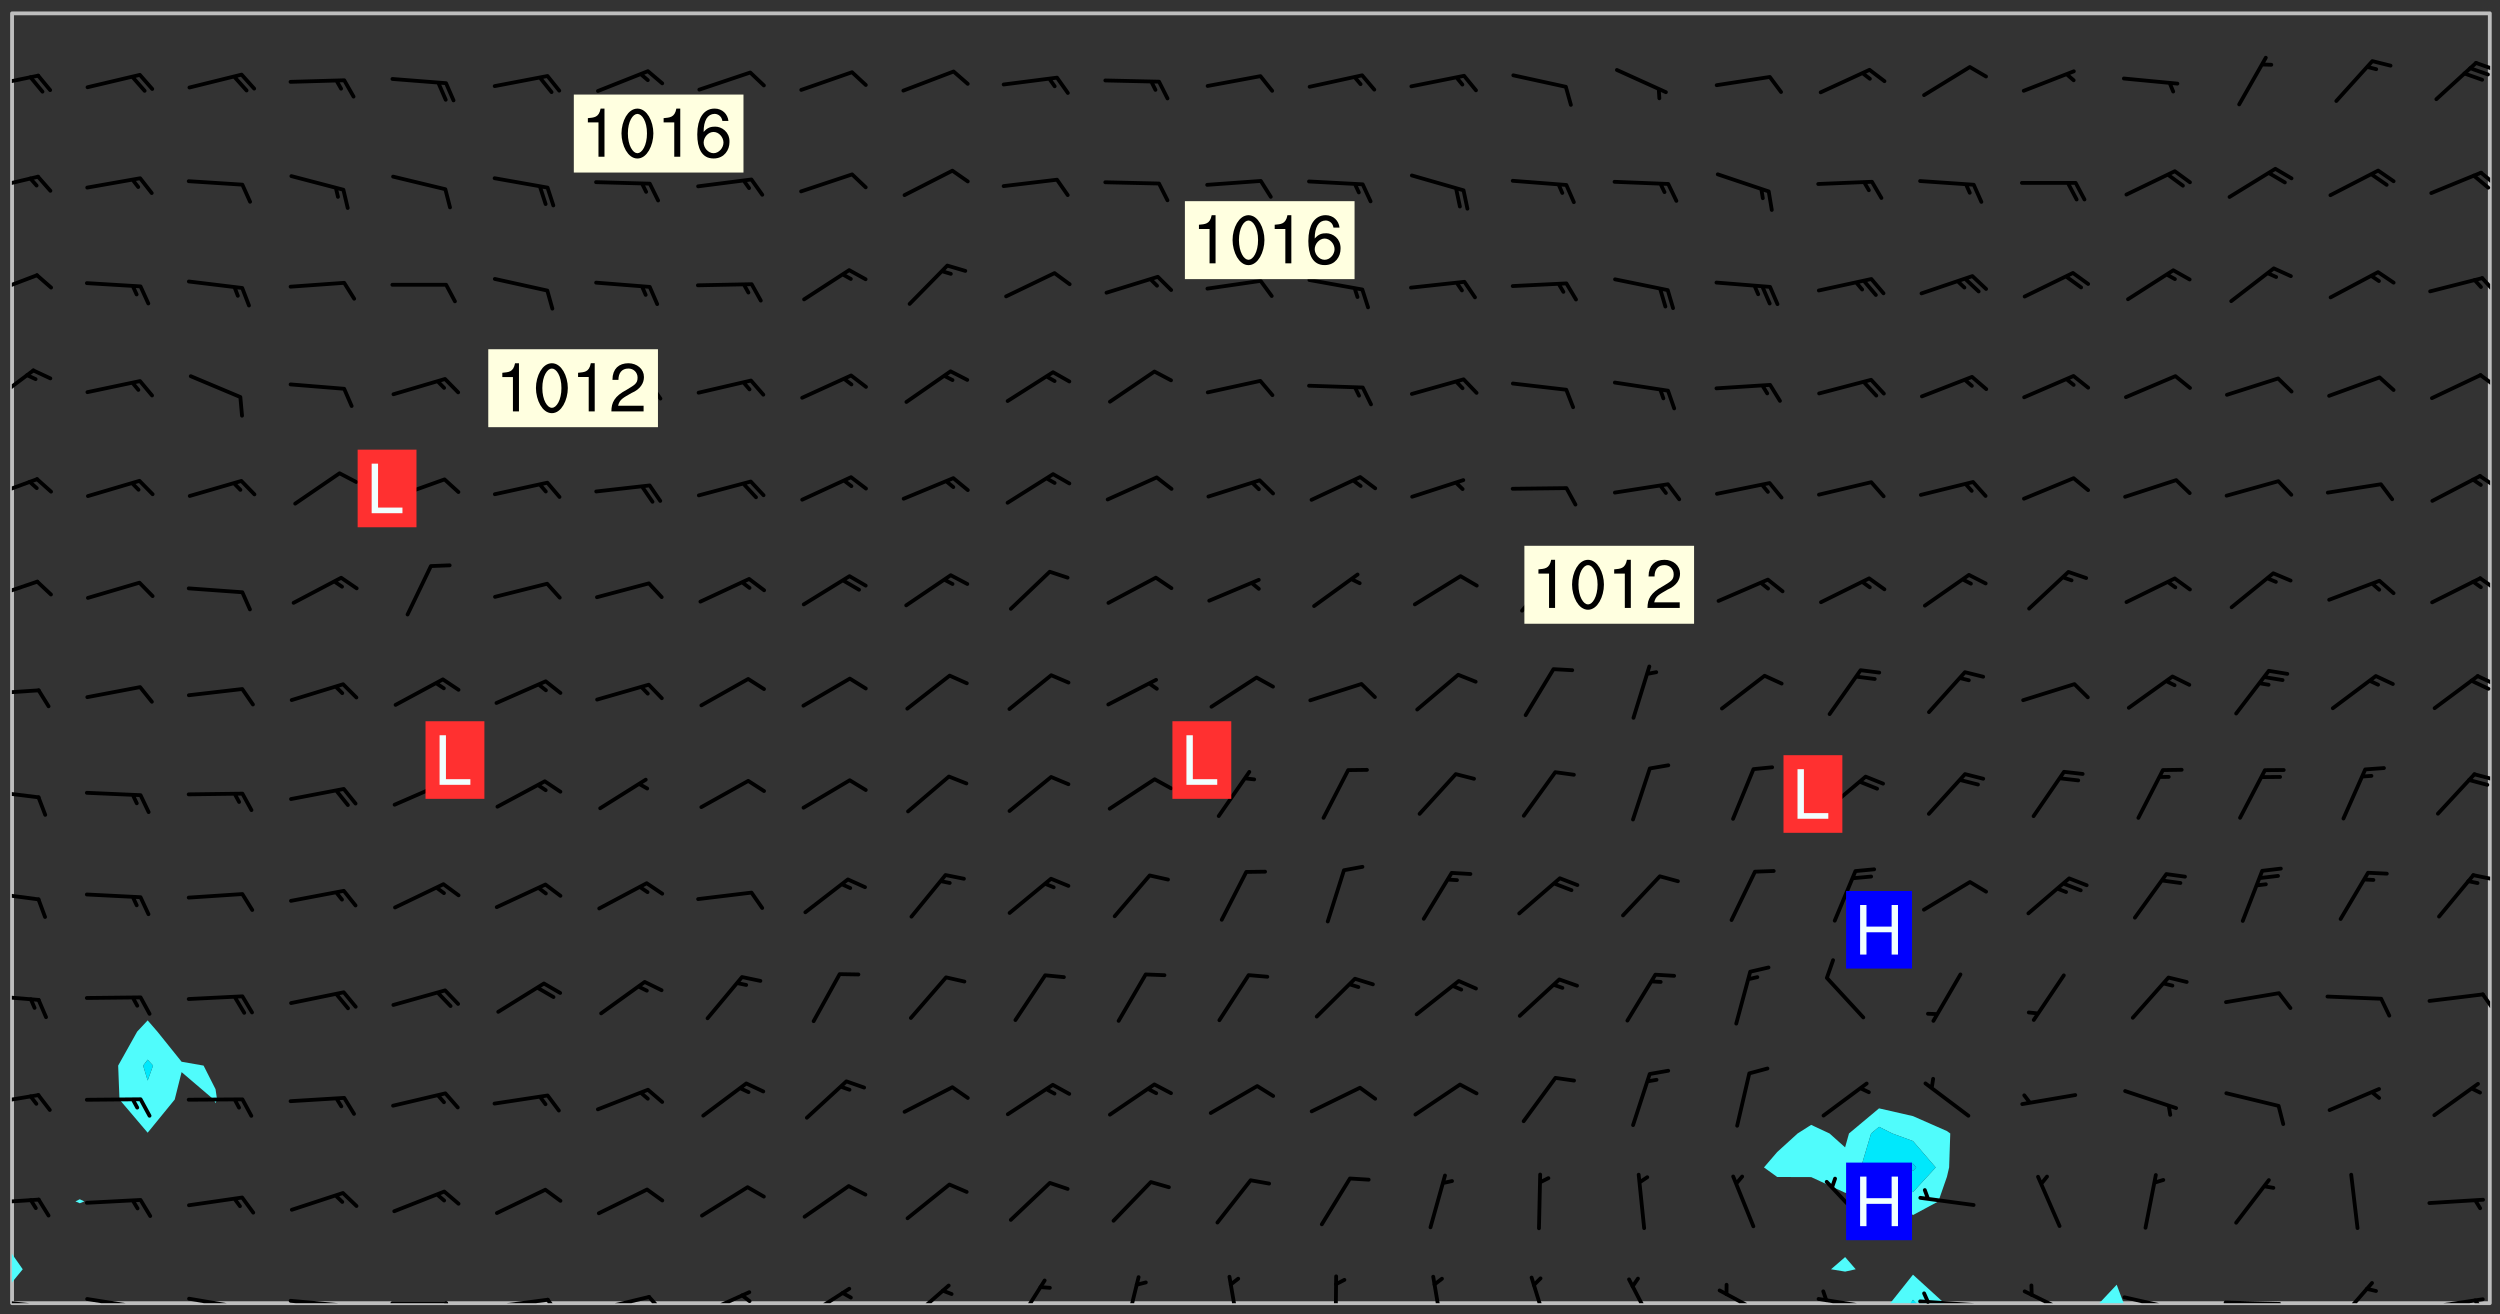 <svg xmlns="http://www.w3.org/2000/svg" role="img" xmlns:xlink="http://www.w3.org/1999/xlink" viewBox="142.45 309.95 326.84 171.84"><rect x="142.45" y="309.95" width="326.84" height="171.84" fill="#333333" stroke="none"/><defs><clipPath id="a"><path d="M144 311.672h1V474h-1zm0 0"/></clipPath><clipPath id="b"><path d="M144 311.672h324v168.656H144zm0 0"/></clipPath><clipPath id="c"><path d="M389 476h8v4.328h-8zm0 0"/></clipPath><clipPath id="d"><path d="M392 479h2v1.328h-2zm0 0"/></clipPath><clipPath id="e"><path d="M416 477h5v3.328h-5zm0 0"/></clipPath><clipPath id="f"><path d="M467 311.672h1v168.656h-1zm0 0"/></clipPath><clipPath id="g"><path d="M144 479h4v1.328h-4zm0 0"/></clipPath><clipPath id="h"><path d="M147 480h2v.328h-2zm0 0"/></clipPath><clipPath id="i"><path d="M146 480h2v.328h-2zm0 0"/></clipPath><clipPath id="j"><path d="M153 479h9v1.328h-9zm0 0"/></clipPath><clipPath id="k"><path d="M160 480h2v.328h-2zm0 0"/></clipPath><clipPath id="l"><path d="M166 479h9v1.328h-9zm0 0"/></clipPath><clipPath id="m"><path d="M173 480h3v.328h-3zm0 0"/></clipPath><clipPath id="n"><path d="M180 479h8v1.328h-8zm0 0"/></clipPath><clipPath id="o"><path d="M187 480h2v.328h-2zm0 0"/></clipPath><clipPath id="p"><path d="M193 480h9v.328h-9zm0 0"/></clipPath><clipPath id="q"><path d="M200 480h3v.328h-3zm0 0"/></clipPath><clipPath id="r"><path d="M206 479h9v1.328h-9zm0 0"/></clipPath><clipPath id="s"><path d="M213 479h3v1.328h-3zm0 0"/></clipPath><clipPath id="t"><path d="M220 479h8v1.328h-8zm0 0"/></clipPath><clipPath id="u"><path d="M227 479h3v1.328h-3zm0 0"/></clipPath><clipPath id="v"><path d="M233 478h8v2.328h-8zm0 0"/></clipPath><clipPath id="w"><path d="M239 479h2v1.328h-2zm0 0"/></clipPath><clipPath id="x"><path d="M247 478h7v2.328h-7zm0 0"/></clipPath><clipPath id="y"><path d="M260 477h7v3.328h-7zm0 0"/></clipPath><clipPath id="z"><path d="M275 477h5v3.328h-5zm0 0"/></clipPath><clipPath id="A"><path d="M289 476h3v4.328h-3zm0 0"/></clipPath><clipPath id="B"><path d="M302 476h3v4.328h-3zm0 0"/></clipPath><clipPath id="C"><path d="M316 476h2v4.328h-2zm0 0"/></clipPath><clipPath id="D"><path d="M329 476h3v4.328h-3zm0 0"/></clipPath><clipPath id="E"><path d="M342 476h4v4.328h-4zm0 0"/></clipPath><clipPath id="F"><path d="M355 476h4v4.328h-4zm0 0"/></clipPath><clipPath id="G"><path d="M367 478h7v2.328h-7zm0 0"/></clipPath><clipPath id="H"><path d="M379 479h9v1.328h-9zm0 0"/></clipPath><clipPath id="I"><path d="M380 478h2v2.328h-2zm0 0"/></clipPath><clipPath id="J"><path d="M393 479h8v1.328h-8zm0 0"/></clipPath><clipPath id="K"><path d="M393 478h2v2.328h-2zm0 0"/></clipPath><clipPath id="L"><path d="M406 478h8v2.328h-8zm0 0"/></clipPath><clipPath id="M"><path d="M419 479h9v1.328h-9zm0 0"/></clipPath><clipPath id="N"><path d="M425 480h2v.328h-2zm0 0"/></clipPath><clipPath id="O"><path d="M433 479h8v1.328h-8zm0 0"/></clipPath><clipPath id="P"><path d="M447 477h6v3.328h-6zm0 0"/></clipPath><clipPath id="Q"><path d="M459 479h9v1.328h-9zm0 0"/></clipPath><clipPath id="R"><path d="M465 479h3v1.328h-3zm0 0"/></clipPath><clipPath id="S"><path d="M144 466h4v2h-4zm0 0"/></clipPath><clipPath id="T"><path d="M144 452h4v3h-4zm0 0"/></clipPath><clipPath id="U"><path d="M144 439h4v2h-4zm0 0"/></clipPath><clipPath id="V"><path d="M466 439h2v4h-2zm0 0"/></clipPath><clipPath id="W"><path d="M144 426h4v2h-4zm0 0"/></clipPath><clipPath id="X"><path d="M465 424h3v2h-3zm0 0"/></clipPath><clipPath id="Y"><path d="M144 413h4v2h-4zm0 0"/></clipPath><clipPath id="Z"><path d="M465 410h3v3h-3zm0 0"/></clipPath><clipPath id="aa"><path d="M144 399h4v2h-4zm0 0"/></clipPath><clipPath id="ab"><path d="M466 398h2v2h-2zm0 0"/></clipPath><clipPath id="ac"><path d="M465 398h3v3h-3zm0 0"/></clipPath><clipPath id="ad"><path d="M144 385h4v4h-4zm0 0"/></clipPath><clipPath id="ae"><path d="M466 385h2v3h-2zm0 0"/></clipPath><clipPath id="af"><path d="M144 372h4v4h-4zm0 0"/></clipPath><clipPath id="ag"><path d="M466 371h2v3h-2zm0 0"/></clipPath><clipPath id="ah"><path d="M144 358h4v5h-4zm0 0"/></clipPath><clipPath id="ai"><path d="M466 358h2v3h-2zm0 0"/></clipPath><clipPath id="aj"><path d="M144 345h4v4h-4zm0 0"/></clipPath><clipPath id="ak"><path d="M466 346h2v3h-2zm0 0"/></clipPath><clipPath id="al"><path d="M144 332h4v3h-4zm0 0"/></clipPath><clipPath id="am"><path d="M466 332h2v3h-2zm0 0"/></clipPath><clipPath id="an"><path d="M465 332h3v3h-3zm0 0"/></clipPath><clipPath id="ao"><path d="M144 319h4v3h-4zm0 0"/></clipPath><clipPath id="ap"><path d="M465 317h3v3h-3zm0 0"/></clipPath><g id="aq" clip-path="url(#clip1)"><path fill="#fff" fill-opacity="0" fill-rule="evenodd" d="M0 0h1000v1000H0zm0 0"/><path fill="#d3d3d3" fill-opacity="0" fill-rule="evenodd" d="M162.152 355.867l-.234.293.059.234.117.172.176.234.293.348.113.059.117-.172.059-.234.176-.176.465-.176h.699l.234.293.289.816.059.176.176.23.352.234.699.699.172.176.234.348.234.41.289.582.41.465.23.234.234.176.117.23.176.293.172 1.164v.234l.059.289.059.117.117.117.348.41.117.172.176.176.176.234.117.172.172.352.059.234.234.406.234-.059-.176.176-.059.93h-.582l-.234-.113-.348.113-.117.117-.059.293-.059.176-.117.172-.465.293-.059.234-.059.113v.645l.059.172v.41l.059.059v.406l.059.406.117.176.059.059.23.641-.059.293v.699l-.059.582v.234l-.059.23-.055.352v1.922l.055.117h.426l-.367.117-.023.352.891 1.168 1.742.539 1.34.359v.539l.09.809.535.715 1.52.27.891-.086.09 1.164.535.18 1.16-.18 2.055-.984 1.16-.363 1.879-.176 1.695-.18-.18.719-1.516.086-1.25.09-.805.27-1.074.809.27.719.535.898-.18.625-.266.809.266 1.078.625.898.805.18 1.25-.18-.266.723.098.504.055.293v.172l.059.293v.406l.176.117.352.117h.406l.293-.176.113-.117.059-.117.117-.23.059-.176.352-.465.23-.176.176-.059.176.059.059.176.117.988.055.469.059.172.117.234.176.059.816.059h.289l.117.234.059.406.059.352v1.105l.117.293.117.348.289.699.176.352.582.754.352.176.172.059.469.234.641.465.348.234.293.176.293.055.23.062.816.348.293.176.113.172.352.352.117.176.523.641v.289l.059.352v.348l.059.352.059.289.117.059.172.059h.176l.582.234.176.117.176.289.176.234.113.234.293.23.117.117v.41l.059.055.289.234.234.117.059.117.117.172.059.117.23.234.059.176.234.059.117.059-.117.113-.059.117v.117l-.117.293-.117.289v.582l.176.117.117.059.059.117.117.117.113.059.176.348.059.352.059.406v.176l-.059.176-.117.699v.172l.117.176.293.293h.406l.176.117.117.172.117.293v.234h-.527l-.23-.234h-.234l-.176.059-.059.699.059.348.117.176.176.41.117.23.289.469.176.055h.523l.234.059.758.641.059.293v.234l.059.059.23.348v.352l-.117.172v.293l.293.289.293.176.172.059.293.176.293.117.582.406.289.234.293.176.219.16.016.012.23.176.641.523.176.234.117.176.176.176.113.172v.641l.117.176.469.117.582.117.234.059.23.113.293.117.113.059.586.352.289.172.176.062.176.055.176.059.699.352.289.176.234.055.289.176.234.117.641.406.293.117.172.059.234.059.41.059.23.059.234.117.059.172-.41.176.469.059.059.293.113.234.176.055.234.059.176.059.406.117.641.234.117.172.059.234v.176l-.059.117-.059.406.234.234.117.059.348.117.641.23.176.117.289.117.176.176.234.465.582 1.105.176.176.348.176.176.117.352.117 1.047.523.234.059.465.113.293.059.465.176.758.582.234.234.348.465.176.176.289.234.816.699.293.176.289.289.293.176.293.289.695.641.176.176.293.234.289.234.469.289.641.582.348.234.234.293.348.348.352.465.934.992.348.406.117.176.234.059.113.117.645.176.23.113.234.059.293.176.23.117.934.699.406.406.234.176.406.176.234.117.816.348.348.234.234.117.293.289.23.117.758.352.352.172.23.059.293.117.234.059.871.176h.816l.469.23.172.059.875.699.465.117.293.059.176.059.23.059.469.059.348.059.352.059.406.059h.293l.172.059v.23l.176.176h.293l.348.059.352.059.699.117h.641l.465-.234.293-.176.172-.117.41-.172.289-.176.934-.465.469-.293.523-.293.465-.172.465-.176 1.051-.465.289-.117.41-.117.289-.117.527-.176 1.516-.699.582-.348.289-.059.293-.059.348-.117.875-.23.352-.117h.113l.234-.059.875-.234.234-.059h.812l.352-.059.816-.117.172-.059.352-.055.293-.059.23-.059.816-.176.176-.059h.348l.234-.059.465-.117.758-.172.234-.059h.348l.41-.117.289-.059 1.285-.059h.289l.41-.059.23-.059h.176l.875-.117h.406l.41-.117h.348l.352-.113.871-.059h1.75l1.047.289.41.117.289.117.352.117.289.117 1.051.172.289.059h.293l.293.059.172.059.41.059.172.059.117.059h.117l.117.059.352.059h.113l.41.066 1.922.395 1.926.395 1.52.449 1.695.719 2.145.805 1.605-.719 1.43-.805 1.16-1.078 1.25-.449 3.035-.719 1.875-.359 2.145-1.348 2.234-1.254 2.5-1.258 1.695-.449 1.785-.18 1.16-.27.625.539 1.34-.27.715-.988.984-1.344.445-.18.805-.359 1.875-.539 1.785-.449 1.25-.27 1.16-.09 1.699-.09 1.961-.27 1.25-.09h.539l.625-.09h.891l2.145-.18 2.41-.18 2.59-.09 1.695.18 1.609.09 1.43.359 1.16.719 1.875.988 1.16 1.527.266.715.629.09.355.898.535.539.535 1.527 1.074.359h.535l-.805.535.09 1.707.715 2.695.891.805.895.988.715 1.258 1.785.539 1.52-.18.355 1.344 1.609-.805.98-.539.27.27.316-.215.219-.145.801.449.449-.359h.355l.535-.27.539-.719.535-.27.625-.988 1.16.449.84.371 1.395.617 1.695-.18h1.605l1.785.09.18-1.707.535-1.344.805.27.492.848.402.406-.09.539v.359l.715.449.711-.27h1.43l.359.988.445 1.258.715 1.344 1.25.629 1.695.629.715-.18.18-.539.98-.09.449.359.086 1.258-.266.629-.535.18v.539l.715.984.266.539.984.988.801 1.078-.266.359-.09.898-.625 2.332-.355 2.066-.09 1.793-.18.719-.09.539v1.438l-.98 1.883-.359 1.707-.535.898-.805 1.168-.266.539 2.055 1.254.086.359-.355.539-.09-.18v.809l.09 1.438-.445.715-1.074.094-.266.715.535.898.805.719 1.16.809 1.34.27.445.359-.355.449-1.789-.09-1.25-.449-.715-.719-.625-.09-.176 3.59-.188 1.309h89.359V311.703h-55.27v49.082l.762.125 3.289.543 2.023 2.836v2.754l2.352.332 2.348.332h4.051l-1.379 4.16-2.023.707-2.023.703-.543.344-2.594 1.617-.188.117-2.023-2.078-.73-2.742-2.672-2.078-1.375-3.5-.066-.082-1.957-2.672 2.75-1.418v-49.082H294.422v91.414l.117.031.133.012.074.074.105.047.09.059.086.059.09.059.297.297.059.09.031.117.027.117.016.137-.031.117-.059.09-.059.086-.043.105-.047.102-.027.121v.145l.176.27.148.148.074.086.074.074.043.105.062.09.059.086.043.105.059.09.047.102.043.105.059.086.117.18.074.074.062.086.059.09.043.105.059.09.059.086.062.09.059.09.043.102.117.18.074.074.059.086.074.074.09.059.105.047h.148l.133-.016.133.016.102-.047.074-.074.047-.102-.016-.133v-.148l-.047-.105-.027-.117-.047-.102-.027-.121-.043-.102-.062-.09-.043-.102-.043-.105-.031-.117-.016-.133-.012-.137.086-.059.059-.086.121-.031.043.105.016.133v.117l.059.102.059.09.09.059.148.148.059.09.043.105-.012.102.086.059.105.047.086.059.09.059.074.074-.117.027-.105.047-.086.059-.074.074-.059.09-.062.086-.027.121-.047.102-.043.105-.031.117-.012.133-.016.133v.148l.027.117.047.105.043.102.059.09.074.074.09.059.074.074.09.059.059.09.043.105.047.102.117.031.133.016h.148l.117-.031.105.043.043.105.047.102.027.121L299.5 410l.027.117.031.121.027.117.105.043.102.047.133-.016.148.148.062.086.074.074.07.074.09.062.105.043.102.043.117.031.137.016.117-.031.074-.074.027-.117-.012-.133-.031-.121-.027-.117.043-.105h.117l.09.062.117.027h.148l.133.016h.148l.133.016.133-.016h.148l.133-.016.133-.012.137.012.117-.027.133-.016.191-.059-.059.176-.016.133-.027.121-.016.133-.059.086-.133.016-.105.047-.105.043-.117.031-.117.027-.266.031h-.148l-.133.016-.074.074.059.086.148.148.117.18.074.07.09.062.09.059.086.059.09.059.102.043.105.062.105.043.086.059.105.047.102.043.18.117.059.09-.043.102-.047.105.016.133.223.223.059.09.043.102.031.121.043.102.016.133.031.117.012.137.031.117.148.148.102.043.105.043.117.031.133.016.137.016h.117l.117-.031.09-.059.043-.105.047-.102.043-.105.031-.117.012-.133v-.148l-.012-.133-.016-.133-.031-.117-.043-.105-.047-.105-.043-.102-.043-.105-.016-.133.016-.133.027-.117.031-.117.027-.121.047-.102.09-.059.086-.062.074-.074.09-.059.223-.223.059-.086.074-.074.117-.18.059-.086v-.148l-.074-.074-.102-.047-.105-.043-.102-.043-.059-.09-.047-.105-.027-.117.09-.059.117-.031.102-.043.18-.117.148-.148.012-.133-.012-.105-.09-.059-.133.016h-.148l-.133.016-.133-.016-.121-.031-.086-.059-.074-.074-.059-.09-.062-.086-.117-.18-.059-.086.031-.121.086-.059.121-.031.059-.086v-.121l-.031-.117-.059-.09-.059-.086-.047-.105-.027-.117-.016-.133.059-.09.074-.074.09-.059.117-.18.074-.074.059-.086.148-.148.121-.031.133-.016.133.016.074.074.043.105.016.133-.031.117-.117.031-.133.012-.148.148-.043.105-.047.102-.027.121-.031.117v.148l.031.117.043.105.059.09.074.07.074.074.117.031.121.027.117-.027.133-.016h.117l.09.059.074.074.047.105.059.086.102.047.133.016.105.043.086.059-.012.105-.074.074-.18.117-.059.09-.09.059-.07.074-.074.074-.062.09-.027.117-.016.133.016.133-.016.133v.148l.016.133.027.117.031.121.074.074.09.059.086.059.09.059.117.031v.086l-.102.047-.09.059-.266.031-.117.027h-.148l-.105.043-.102.047-.059.09-.062.234-.012.133-.031.121-.016.133v.293l-.012.133.012.137.016.133.133.016.133.012.121.031.086.059.074.074.047.105.043.102.016.133v.445l-.016.133v.445l.031.266.027.117.016.133.031.117.086.211.031.266v.148l-.031.117-.027.117-.031.121-.027.117-.031.117-.031.121-.012.133-.016.133.09.059.117-.031.102.016.047.105-.031.266v.441l-.043.105-.047.105-.043.102-.043.105-.059.086-.031.121-.043.117-.031.117-.016.133.016.133.059.09.105.047.086.059.059.086-.012.137-.031.117-.043.102v.445l-.016.133v.148l-.031.117-.043.105-.027.117-.047.105-.043.102-.031.121-.027.117-.031.133-.031.117-.027.117-.043.105-.031.117-.031.121-.012.133-.016.133v.297l.027.117v.148l.047.398.027.117.059.09.121.031h.148l.133-.016.059.09v.117l-.059.09-.09.059-.102.043-.105.047-.09.059-.086.059-.137.016-.117-.031-.133-.016-.102.047-.062.086-.012.137-.016.133-.031.117-.027.117-.016.133-.031.121v.297l.016.133.031.117v.148l.012.133v.148l-.027.117-.047.102-.027.121-.031.117-.059.09-.074.074-.102.043-.105.047-.117.027-.121.031-.102-.047.059-.086.105-.047.027-.117.031-.117.027-.121.031-.117v-.148l.016-.133-.031-.117-.043-.105-.105.016-.074.074-.102.043-.09.062-.074.074-.043.102-.016.133-.031.117L304.25 426l-.031.117-.027.117-.031.121-.027.117-.031.117-.043.105-.09.059h-.09l-.117-.031-.031-.086.016-.137-.031-.117v-.148l-.012-.133v-.148l-.062-.234-.027-.121-.043-.102-.047-.105-.059-.086-.059-.09-.043-.105-.062-.086-.148-.148-.07-.074-.105-.047-.105-.043-.102-.043-.297-.297-.09-.074-.086-.059-.105-.043-.09-.062-.086-.059-.105-.043-.09-.059-.086-.062-.074-.07-.105-.047-.086-.059-.105-.043-.09-.062-.102-.043-.105-.043-.086-.059-.105-.047-.105-.043-.102-.047-.09-.059-.102-.043-.105-.043-.09-.062-.117-.027-.133-.016-.133.016H299.75l-.133.016-.117-.031-.09-.059-.074-.074-.09-.059-.102-.047h-.148l-.121-.027-.102-.043-.074-.074-.117-.18-.09-.059-.102-.043-.09-.062-.105-.043-.09-.059-.086-.059-.105-.047-.059-.086-.059-.09-.043-.105-.047-.102-.074-.074-.086-.059-.074-.074-.09-.059-.223-.223-.043-.105-.031-.266.105-.043h.145l.105.043.074.074.09.059.086.059.105.047.09.059.148.148.07.074.148.148.062.086.074.074.086.059.074.074.09.062.09.059.086.059.27.176.102.047.105.043.102.043.047-.074.059-.086.074-.074.07-.074.105.043.074.074.059.09.043.102.047.105.043.105.121.027.117-.027.074-.09.043-.105.059-.09.074-.074.105-.043.117-.027.133.012.09.059.148.148.059.09.043.105.047.102.043.105.043.102.105.047.105.043.133.016.086-.059.059-.09.074-.074.105-.043.117.027.105.047.102.043.105.043.102.047.18.117v.117l-.016.133.016.133.016.137.059.086.102.047.121.027.117.031h.148l.117-.031.059-.09.18-.117.059-.09.074-.074.059-.086.117-.18.18-.117.117.031.09.059.043.074-.016.133v.117l.09.059h.148l.133-.016.133-.012.266-.031.105-.043.117-.031.121-.027.074-.074.07-.074.062-.09-.016-.105-.047-.102-.102-.043-.105-.016-.117.027-.266.031h-.148l-.074-.074-.09-.059-.117-.031-.117-.027-.133-.016h-.148l-.133.016h-.297l-.105-.047-.148-.148-.043-.102-.059-.09.223-.223.086-.059.105-.043.117-.031.133-.016.133.016.137.016.102.043.133-.012.09-.062.102-.043.062-.09-.047-.102-.09-.059-.117-.031-.102-.043-.059-.09-.062-.09v-.117l.016-.133.105-.047.074-.07v-.121l-.09-.059-.031-.117.09-.059.074-.074.043-.105.059-.09.047-.102.016-.133v-.148l-.047-.105-.043-.102-.09-.059-.133-.016-.102-.043-.137-.016-.117-.031h-.445l-.133-.016-.133-.012-.133-.016-.117-.031h-.148l-.133-.016-.133-.012-.266-.031-.121-.043-.086-.059-.074-.074v-.148l.012-.133.105-.047.102-.043.133-.016h.152l.133-.016h.293l.121.031.102.043.09.059.234.062.121-.047.09-.059.102-.043.133-.016.105.043.102.047.133.012.121-.027h.145l.121-.031.117-.027.105-.047.074-.074.086-.059.148-.148.059-.086.047-.105.027-.117.016-.105-.102-.043-.09-.059-.117-.031-.105-.043-.09-.062-.074-.086-.074-.074-.102-.043-.105-.047-.102-.043-.059-.09-.047-.102-.086-.211-.062-.086-.059-.09-.074-.074-.086-.059h-.27l-.117.031-.09.059-.102.043-.133.016-.105-.016-.027-.117-.062-.09-.117-.031-.102-.043-.148-.148-.031-.117-.016-.105.074-.074.18-.117.117-.027.117-.031.137.016.102.043.105.043.102.047.105.043.117.031.133.016.117.027.133.016.105-.016.09-.059-.074-.074-.105-.043-.074-.074-.074-.09-.148-.148-.086-.059-.09-.059-.074-.074-.09-.059-.102-.047-.121-.027-.102-.047-.105-.043-.117-.031-.102-.043-.121-.031h-.148l-.117.031-.105.043-.086.062-.18.117-.086.059-.09.059-.105.047-.086.059-.105.043-.102.043-.105.047-.074.074-.059.09-.059.086-.047.105-.059.086-.074.074-.133-.012-.117-.031h-.117l-.074.074-.09.059-.074.074-.09.059-.086.059-.105.047-.102.043-.137.016-.102-.043-.148-.148-.105-.047h-.086l-.105.047-.102.043-.121.031-.117-.031-.074-.074v-.117l.031-.121.074-.07.059-.09.074-.074.117-.031.105-.043h.293l.133-.016.137-.016.102-.043.09-.059.102-.047.09-.059.133-.012.09.059.133.012.09-.059.086-.059.105-.043.09-.059.086-.062.09-.059.148-.148.059-.086.059-.09.105-.043.133-.016.117.027.121.031.059-.059.059-.09.031-.266.027-.117.105.012.133.016.102-.043.09-.059.059-.09.074-.074.059-.09.047-.102.012-.133-.012-.133-.047-.105-.148-.148-.059-.09-.059-.086-.043-.105v-.445l.016-.133v-.148l.012-.133-.059-.059-.09.059-.102-.043-.18-.117-.086-.059-.062-.09-.059-.09-.074-.074-.086-.059-.121.031-.102.012-.105.047-.086.059-.105.043-.148.148-.09.059-.086.059-.09.062-.105.043-.133.016v-.121l.105-.043.117-.031.074-.07.043-.105v-.148l-.027-.117-.148-.148-.133-.016h-.148l-.117.031-.105.043-.102.043-.09.062-.117.027-.074-.074.012-.133-.043-.102-.043-.105-.09-.059-.117.027-.121.031-.117.031-.102.043-.121.031-.102.043-.105.043-.09.059-.102.016v-.117l.016-.133-.059-.09-.074.043-.148.148-.059.09-.074.074-.047.105-.043.102-.074.074-.059.09-.074.074-.059.086-.074.074-.09.062-.074.07-.074.074-.102.016-.133.016-.105-.043v-.121l.148-.148.043-.102.059-.09.047-.102.043-.105.059-.09.031-.117.043-.102.031-.121.027-.117.047-.105.043-.102.043-.105.074-.07.09-.062.09-.059.102-.043h.297l.266-.031.105-.043-.074-.074-.117-.031-.105-.043-.09-.059-.102-.047-.09-.059-.102-.043-.105-.043-.09-.062-.086-.059-.105-.043-.102-.043-.121-.031-.117-.031-.102-.043L297.5 410.25l-.102-.043-.09-.059-.043-.105-.016-.133.102-.043.133-.016.137.016.133-.016.102-.043.059-.09.016-.105-.09-.059-.074-.074-.102-.043-.09-.059-.148-.148-.043-.105-.016-.133v-.293l-.059-.09-.09-.059-.074-.074-.043-.105-.031-.117-.059-.09-.074-.074-.117-.027-.074-.074-.09-.059-.09-.062-.086-.059-.074-.074-.059-.086-.047-.105-.086-.059-.148-.148-.195-.059-.133.016-.102.043-.074.074-.047.102-.043.105-.059.09-.059.086-.297.297-.09.059h-.086l-.062-.086-.043-.105.031-.117.059-.09.027-.117-.012-.133-.09-.062-.105.047-.117.027-.117.031-.27.176-.102.047-.117.027-.105.047-.09.059-.102.043-.059-.086-.047-.105.016-.133.047-.105.07-.074.074-.07.059-.09v-.148l-.043-.105h-.238l-.102.047-.031.117-.027.117-.031.121-.074.043-.133.016-.074-.047-.043-.102-.043-.105-.047-.102-.043-.105-.121.031-.102.043-.133.016-.117.031-.105.043-.09.059-.102.047-.121.027-.133.016-.102-.043-.059-.09-.047-.105-.043-.102-.043-.105v-.117l.059-.09.086-.059.18-.117.102-.047.105-.043.105-.059.102-.043.09-.062.102-.043.105-.059.102-.047.09-.059.105-.043.102-.043.09-.062.102-.043.137-.016.117.031.102.043.121.031.102.043.105.047.102.043.105.043.102.047.105.043.102.043.105.047.086.059.105.043.117.031.105.043.102.047.09.059.105.043.102.043.105.047.117.027.102.047.121.027h.148l.086-.059.016-.102.059-.09-.027-.117-.074-.074-.117-.18-.074-.074-.09-.074-.18-.117-.086-.059-.105-.043-.102-.047-.27-.176-.059-.09-.074-.074-.059-.09-.043-.102-.031-.117-.016-.137v-.562l-.012-.133-.016-.133-.031-.117-.016-.133-.012-.133-.031-.121-.223-.223-.059-.086-.016-.105.031-.117.133-.016v-91.414H172.992v1.453l-.059.234-.352 1.051-.172.523-.117.348-.176.41-.117.172-.234.293-.23.059h-.352l-.117.059-.23.406v.293l.117.176.23.23.117.234.641.758.293.465.176.234.23.352.234.348.641.816.176.465.172.41.117.695.176.469.117 1.398.059.465v.875l.117 1.047v4.781l-.059.465-.352 1.281-.176.523-.113.41-.352.93L172.934 336l-.234.582-.117.176-.172.348-.176.406-.352.816-.059.293-.113.293-.117.289-.059.176-.117.875-.059.406-.059.117-.059.176-.059.172-.23.527-.117.172v.234l-.117.234-.059.172-.176.586v.289l-.059.176v.293l-.059.113-.059.527v.172l-.055.234v2.621l-.176.816-.117.176-.176.234-.117.172-.113.234-.586.934-.23.289-.293.465-.176.234-.289.352-.352.699-.113.23-.176.41-.176.23-.406.527-.816.699-.293.172-.289.234-.176.117-.176.176-.523.406-.527.176-.172.176-.234.055-.641.176h-.758m12.211 31.023l-1.074.449.359.895 1.25-.715.445-.539-.98-.09"/><path fill="#d3d3d3" fill-opacity="0" fill-rule="evenodd" d="M201.508 416.598h-.895l.449.629.98.359.805-.09.445-.988-.176.09-.715-.355-.895.355m154.621 59.07l-.059-.523v-.293l.113-.293.059-.23.469-.469h.113l.117-.113.117-.059h.176l.234-.059h.348l.234.059.117.059.23.172.059.176.117.582v.293l-.117.176-.172.289-.176.176-.527.523-.23.234-.117.059h-.176l-.117-.059-.406-.293-.176-.117-.117-.059-.059-.113-.055-.117m6.641-10.957l-.059-.172v-1.109l.059-.172.176-.059.172-.059h.176l.234-.059.117.059.059.699-.059.172-.117.176-.117.059-.234.523-.113.059h-.234l-.059-.117m9.613-14.391l-.117-.176v-.699l.293-.875.117-.172.176-.352.113-.23.117-.293.352-.758.117-.23.172-.234h.176l.117-.059h.641l.117.059.234.234.172.113.352.293.117.117.113.176v.113l.117.059.117.117v.699l-.059.176v.23l-.059.176-.348 1.051-.117.23-.117.234-.117.059-.23.234-.641.289h-.875l-.41-.117-.641-.465"/><path fill="none" stroke="#bebebe" stroke-linecap="round" stroke-linejoin="round" stroke-miterlimit="10" stroke-width=".5" d="M467.957 311.695H144.027v168.625h323.93v-168.625"/><g clip-path="url(#a)"><path fill="#fff" fill-opacity="0" fill-rule="evenodd" d="M144 471.453v2.402-162.184h.004H144v159.781"/></g><path fill="#50fcfc" fill-rule="evenodd" d="M144 473.855v3.766l.004-.004v-3.758l-.004-.004"/><g clip-path="url(#b)"><path fill="#fff" fill-opacity="0" fill-rule="evenodd" d="M144.004 480.328v-2.711l1.418-1.727-1.418-2.031v-162.188h8.871v155.062l-.562.281.562.242.605-.242-.605-.281v-155.062h8.879v131.68l-1.371 1.469-2.484 4.441.172 4.438 3.684 4.336 3.535-4.336.902-3.586 4.199 3.586.238.473.199-.473-.199-1.352-1.562-3.086-2.875-.504-3.164-3.938-1.273-1.469V311.672h226.355v143.18l-3.93 3.285-.508 1.816-2.031-1.816-2.406-1.125-1.773 1.125-2.668 2.426-1.73 2.012 1.73 1.25 4.441.016 4.438 2.047v8.406l-1.848 1.598 1.848.305 1.383-.305-1.383-1.598v-8.406l4.438.664 1.953.465 2.484 1.785 3.316-1.785 1.121-3.223.285-1.219.148-4.438-.434-.316-4.438-1.953-4.438-1.016V311.672h79.887v168.656h-47.906l-.91-2.422-2.277 2.422h-20.258l-4.098-3.734-2.969 3.734H144.004"/></g><path fill="#50fcfc" fill-rule="evenodd" d="M145.422 475.891l-1.418 1.727v-3.758l1.418 2.031m7.453-8.633l-.562-.242.562-.281.605.281-.605.242m5.195-13.559l-.172-4.438 2.484-4.441 1.371-1.469v5.133l-.59.777.59 1.957.707-1.957-.707-.777v-5.133l1.273 1.469 3.164 3.938 2.875.504 1.562 3.086.199 1.352-.199.473-.238-.473-4.199-3.586-.902 3.586-3.535 4.336-3.684-4.336"/><path fill="#00e8fc" fill-rule="evenodd" d="M161.754 451.219l-.59-1.957.59-.777.707.777-.707 1.957"/><path fill="#50fcfc" fill-rule="evenodd" d="M374.793 463.824l-1.73-1.25 1.73-2.012 2.668-2.426 1.773-1.125 2.406 1.125 2.031 1.816.508-1.816 3.93-3.285v2.414l-1.039.871-1.328 4.438 2.367 1.832 4.438 1.402 2.969-3.234-2.969-3.445-2.699-.992-1.738-.871v-2.414l4.438 1.016 4.438 1.953.434.316-.148 4.438-.285 1.219-1.121 3.223-3.316 1.785-2.484-1.785-1.953-.465-4.438-.664-4.438-2.047-4.441-.016m8.879 12.371l-1.848-.305 1.848-1.598 1.383 1.598-1.383.305"/><path fill="#00e8fc" fill-rule="evenodd" d="M388.109 464.406l-2.367-1.832 1.328-4.438 1.039-.871 1.738.871 2.699.992v2.953l-1.129.492 1.129.465.426-.465-.426-.492v-2.953l2.969 3.445-2.969 3.234-4.438-1.402"/><g clip-path="url(#c)"><path fill="#50fcfc" fill-rule="evenodd" d="M389.578 480.328h2.613l.355-.449.492.449h3.605l-4.098-3.734-2.969 3.734"/></g><path fill="#00d4fc" fill-rule="evenodd" d="M392.547 463.039l-1.129-.465 1.129-.492.426.492-.426.465"/><g clip-path="url(#d)"><path fill="#00e8fc" fill-rule="evenodd" d="M392.191 480.328l.355-.449.492.449h-.848"/></g><g clip-path="url(#e)"><path fill="#50fcfc" fill-rule="evenodd" d="M416.902 480.328l2.277-2.422.91 2.422h-3.188"/></g><g clip-path="url(#f)"><path fill="#fff" fill-opacity="0" fill-rule="evenodd" d="M467.996 480.328H468V311.672h-.004H468v168.656h-.004"/></g><g clip-path="url(#g)"><path fill="none" stroke="#000" stroke-linecap="round" stroke-linejoin="round" stroke-miterlimit="10" stroke-width=".5" d="M147.492 480.703l-6.984-.75"/></g><g clip-path="url(#h)"><path fill="none" stroke="#000" stroke-linecap="round" stroke-linejoin="round" stroke-miterlimit="10" stroke-width=".5" d="M147.492 480.703l.914 2.277"/></g><g clip-path="url(#i)"><path fill="none" stroke="#000" stroke-linecap="round" stroke-linejoin="round" stroke-miterlimit="10" stroke-width=".5" d="M146.477 480.594l.457 1.141"/></g><g clip-path="url(#j)"><path fill="none" stroke="#000" stroke-linecap="round" stroke-linejoin="round" stroke-miterlimit="10" stroke-width=".5" d="M160.785 480.879l-6.941-1.102"/></g><g clip-path="url(#k)"><path fill="none" stroke="#000" stroke-linecap="round" stroke-linejoin="round" stroke-miterlimit="10" stroke-width=".5" d="M160.785 480.879l.797 2.32"/></g><g clip-path="url(#l)"><path fill="none" stroke="#000" stroke-linecap="round" stroke-linejoin="round" stroke-miterlimit="10" stroke-width=".5" d="M174.094 480.918l-6.926-1.18"/></g><g clip-path="url(#m)"><path fill="none" stroke="#000" stroke-linecap="round" stroke-linejoin="round" stroke-miterlimit="10" stroke-width=".5" d="M174.094 480.918l.773 2.328"/></g><g clip-path="url(#n)"><path fill="none" stroke="#000" stroke-linecap="round" stroke-linejoin="round" stroke-miterlimit="10" stroke-width=".5" d="M187.445 480.645l-7-.633"/></g><g clip-path="url(#o)"><path fill="none" stroke="#000" stroke-linecap="round" stroke-linejoin="round" stroke-miterlimit="10" stroke-width=".5" d="M187.445 480.645l.953 2.262"/></g><g clip-path="url(#p)"><path fill="none" stroke="#000" stroke-linecap="round" stroke-linejoin="round" stroke-miterlimit="10" stroke-width=".5" d="M200.773 480.328h-7.027"/></g><g clip-path="url(#q)"><path fill="none" stroke="#000" stroke-linecap="round" stroke-linejoin="round" stroke-miterlimit="10" stroke-width=".5" d="M200.773 480.328l1.152 2.168"/></g><g clip-path="url(#r)"><path fill="none" stroke="#000" stroke-linecap="round" stroke-linejoin="round" stroke-miterlimit="10" stroke-width=".5" d="M214.059 479.871l-6.969.914"/></g><g clip-path="url(#s)"><path fill="none" stroke="#000" stroke-linecap="round" stroke-linejoin="round" stroke-miterlimit="10" stroke-width=".5" d="M214.059 479.871l1.426 2"/></g><g clip-path="url(#t)"><path fill="none" stroke="#000" stroke-linecap="round" stroke-linejoin="round" stroke-miterlimit="10" stroke-width=".5" d="M227.309 479.508l-6.836 1.641"/></g><g clip-path="url(#u)"><path fill="none" stroke="#000" stroke-linecap="round" stroke-linejoin="round" stroke-miterlimit="10" stroke-width=".5" d="M227.309 479.508l1.625 1.84"/></g><g clip-path="url(#v)"><path fill="none" stroke="#000" stroke-linecap="round" stroke-linejoin="round" stroke-miterlimit="10" stroke-width=".5" d="M240.41 478.887l-6.406 2.887"/></g><g clip-path="url(#w)"><path fill="none" stroke="#000" stroke-linecap="round" stroke-linejoin="round" stroke-miterlimit="10" stroke-width=".5" d="M239.477 479.305l.969.75"/></g><g clip-path="url(#x)"><path fill="none" stroke="#000" stroke-linecap="round" stroke-linejoin="round" stroke-miterlimit="10" stroke-width=".5" d="M253.48 478.434l-5.918 3.789"/></g><path fill="none" stroke="#000" stroke-linecap="round" stroke-linejoin="round" stroke-miterlimit="10" stroke-width=".5" d="M252.617 478.984l1.07.605"/><g clip-path="url(#y)"><path fill="none" stroke="#000" stroke-linecap="round" stroke-linejoin="round" stroke-miterlimit="10" stroke-width=".5" d="M266.48 478.016l-5.289 4.625"/></g><path fill="none" stroke="#000" stroke-linecap="round" stroke-linejoin="round" stroke-miterlimit="10" stroke-width=".5" d="M265.711 478.688l1.148.438"/><g clip-path="url(#z)"><path fill="none" stroke="#000" stroke-linecap="round" stroke-linejoin="round" stroke-miterlimit="10" stroke-width=".5" d="M279.023 477.355l-3.746 5.945"/></g><path fill="none" stroke="#000" stroke-linecap="round" stroke-linejoin="round" stroke-miterlimit="10" stroke-width=".5" d="M278.48 478.223l1.223.09"/><g clip-path="url(#A)"><path fill="none" stroke="#000" stroke-linecap="round" stroke-linejoin="round" stroke-miterlimit="10" stroke-width=".5" d="M291.305 476.918l-1.68 6.824"/></g><path fill="none" stroke="#000" stroke-linecap="round" stroke-linejoin="round" stroke-miterlimit="10" stroke-width=".5" d="M291.062 477.91l1.188-.301"/><g clip-path="url(#B)"><path fill="none" stroke="#000" stroke-linecap="round" stroke-linejoin="round" stroke-miterlimit="10" stroke-width=".5" d="M303.184 476.867l1.191 6.926"/></g><path fill="none" stroke="#000" stroke-linecap="round" stroke-linejoin="round" stroke-miterlimit="10" stroke-width=".5" d="M303.359 477.875l.969-.754"/><g clip-path="url(#C)"><path fill="none" stroke="#000" stroke-linecap="round" stroke-linejoin="round" stroke-miterlimit="10" stroke-width=".5" d="M317.133 476.816l-.074 7.027"/></g><path fill="none" stroke="#000" stroke-linecap="round" stroke-linejoin="round" stroke-miterlimit="10" stroke-width=".5" d="M317.121 477.836l1.09-.562"/><g clip-path="url(#D)"><path fill="none" stroke="#000" stroke-linecap="round" stroke-linejoin="round" stroke-miterlimit="10" stroke-width=".5" d="M329.824 476.863L331 483.793"/></g><path fill="none" stroke="#000" stroke-linecap="round" stroke-linejoin="round" stroke-miterlimit="10" stroke-width=".5" d="M329.992 477.871l.973-.746"/><g clip-path="url(#E)"><path fill="none" stroke="#000" stroke-linecap="round" stroke-linejoin="round" stroke-miterlimit="10" stroke-width=".5" d="M342.684 476.973l2.086 6.711"/></g><path fill="none" stroke="#000" stroke-linecap="round" stroke-linejoin="round" stroke-miterlimit="10" stroke-width=".5" d="M342.984 477.949l.867-.871"/><g clip-path="url(#F)"><path fill="none" stroke="#000" stroke-linecap="round" stroke-linejoin="round" stroke-miterlimit="10" stroke-width=".5" d="M355.422 477.211l3.238 6.234"/></g><path fill="none" stroke="#000" stroke-linecap="round" stroke-linejoin="round" stroke-miterlimit="10" stroke-width=".5" d="M355.895 478.117l.695-1.008"/><g clip-path="url(#G)"><path fill="none" stroke="#000" stroke-linecap="round" stroke-linejoin="round" stroke-miterlimit="10" stroke-width=".5" d="M367.266 478.656L373.445 482"/></g><path fill="none" stroke="#000" stroke-linecap="round" stroke-linejoin="round" stroke-miterlimit="10" stroke-width=".5" d="M368.164 479.145l.012-1.23"/><g clip-path="url(#H)"><path fill="none" stroke="#000" stroke-linecap="round" stroke-linejoin="round" stroke-miterlimit="10" stroke-width=".5" d="M380.203 479.77l6.938 1.117"/></g><g clip-path="url(#I)"><path fill="none" stroke="#000" stroke-linecap="round" stroke-linejoin="round" stroke-miterlimit="10" stroke-width=".5" d="M381.211 479.934l-.395-1.16"/></g><g clip-path="url(#J)"><path fill="none" stroke="#000" stroke-linecap="round" stroke-linejoin="round" stroke-miterlimit="10" stroke-width=".5" d="M393.48 480.09l7.012.477"/></g><g clip-path="url(#K)"><path fill="none" stroke="#000" stroke-linecap="round" stroke-linejoin="round" stroke-miterlimit="10" stroke-width=".5" d="M394.5 480.16l-.5-1.121"/></g><g clip-path="url(#L)"><path fill="none" stroke="#000" stroke-linecap="round" stroke-linejoin="round" stroke-miterlimit="10" stroke-width=".5" d="M407.148 478.777l6.305 3.102"/></g><path fill="none" stroke="#000" stroke-linecap="round" stroke-linejoin="round" stroke-miterlimit="10" stroke-width=".5" d="M408.066 479.23l-.039-1.227"/><g clip-path="url(#M)"><path fill="none" stroke="#000" stroke-linecap="round" stroke-linejoin="round" stroke-miterlimit="10" stroke-width=".5" d="M427.043 481.105l-6.852-1.551"/></g><g clip-path="url(#N)"><path fill="none" stroke="#000" stroke-linecap="round" stroke-linejoin="round" stroke-miterlimit="10" stroke-width=".5" d="M426.047 480.879l.32 1.184"/></g><g clip-path="url(#O)"><path fill="none" stroke="#000" stroke-linecap="round" stroke-linejoin="round" stroke-miterlimit="10" stroke-width=".5" d="M440.445 480.422l-7.027-.184"/></g><g clip-path="url(#P)"><path fill="none" stroke="#000" stroke-linecap="round" stroke-linejoin="round" stroke-miterlimit="10" stroke-width=".5" d="M452.559 477.684l-4.621 5.293"/></g><path fill="none" stroke="#000" stroke-linecap="round" stroke-linejoin="round" stroke-miterlimit="10" stroke-width=".5" d="M451.883 478.453l1.195.277"/><g clip-path="url(#Q)"><path fill="none" stroke="#000" stroke-linecap="round" stroke-linejoin="round" stroke-miterlimit="10" stroke-width=".5" d="M467.035 479.812l-6.949 1.031"/></g><g clip-path="url(#R)"><path fill="none" stroke="#000" stroke-linecap="round" stroke-linejoin="round" stroke-miterlimit="10" stroke-width=".5" d="M466.027 479.961l.727.988"/></g><g clip-path="url(#S)"><path fill="none" stroke="#000" stroke-linecap="round" stroke-linejoin="round" stroke-miterlimit="10" stroke-width=".5" d="M147.508 466.781l-7.016.465"/></g><path fill="none" stroke="#000" stroke-linecap="round" stroke-linejoin="round" stroke-miterlimit="10" stroke-width=".5" d="M147.508 466.781l1.289 2.086m-2.312-2.016l.648 1.043m13.691-1.066l-7.02.371m7.02-.371l1.266 2.102m-2.289-2.047l.633 1.051m13.672-1.426l-6.953 1.012m6.953-1.012l1.453 1.977m-2.465-1.832l.727.988m13.461-1.723l-6.676 2.191m6.676-2.191l1.773 1.699m-2.742-1.383l.883.852m13.336-1.359l-6.539 2.574m6.539-2.574l1.863 1.594m-2.816-1.219l.934.797m13.23-1.41l-6.332 3.051m6.332-3.051l1.977 1.453m11.324-1.48l-6.305 3.105m6.305-3.105l1.988 1.434m11.156-1.738l-5.965 3.715m5.965-3.715l2.125 1.23m11.094-1.379l-5.77 4.012m5.77-4.012l2.18 1.121m10.984-1.32l-5.473 4.41m5.473-4.41l2.258.965m10.875-1.176l-5.105 4.832m5.105-4.832l2.324.785m10.879-.898l-4.879 5.059m4.879-5.059l2.359.676m10.684-.91l-4.34 5.527m4.34-5.527l2.418.434m10.566-.664l-3.676 5.988m3.676-5.988l2.449.152m9.977-.543l-1.895 6.77m1.617-5.785l1.199-.262m11.523-.852l-.156 7.027m.133-6.004l1.098-.551m11.805-.453l.715 6.988m-.613-5.973l1.02-.684m11.234-.094l2.637 6.512m-2.254-5.566l.789-.938m11.051.691l4.82 5.113m-4.121-4.371l.395-1.16m11.148 2.508l6.965.938m-5.953-.805l-.426-1.148m14.805-1.738l2.812 6.441m-2.402-5.504l.762-.961m14.227-.203l-1.352 6.895m1.152-5.891l1.176-.359m13.801.016l-4.277 5.574m3.656-4.762l1.211.203m10.176-1.719l.824 6.98m16.41-3.707l-7.016.434m5.992-.371l.645 1.047"/><g clip-path="url(#T)"><path fill="none" stroke="#000" stroke-linecap="round" stroke-linejoin="round" stroke-miterlimit="10" stroke-width=".5" d="M147.465 453.117l-6.93 1.164"/></g><path fill="none" stroke="#000" stroke-linecap="round" stroke-linejoin="round" stroke-miterlimit="10" stroke-width=".5" d="M147.465 453.117l1.496 1.945m-2.504-1.777l.746.973m13.625-.594l-7.027.066m7.027-.066L162 455.82m-2.195-2.145l.586 1.078m13.754-1.078l-7.027.047m7.027-.047l1.164 2.156m-2.188-2.152l.582 1.082m13.75-1.277l-7.016.43m7.016-.43l1.281 2.09m-2.301-2.027l.641 1.043m13.605-1.699l-6.84 1.613m6.84-1.613l1.617 1.844m-2.613-1.609l.812.926m13.551-.883l-6.945 1.059m6.945-1.059l1.469 1.969m-2.477-1.812l.73.984m13.395-1.891l-6.547 2.559m6.547-2.559l1.859 1.598m-2.812-1.223l.93.797m12.879-1.996l-5.629 4.207m5.629-4.207l2.219 1.047m-3.039-.434l1.113.523m12.793-1.41l-5.168 4.758m5.168-4.758l2.316.812m-3.07-.121l1.16.406m13.449-.328l-6.25 3.215m6.25-3.215l2.016 1.402m11.113-1.715l-5.879 3.844m5.879-3.844l2.152 1.184m-3.008-.625l1.078.59m13.059-1.203l-5.812 3.953m5.812-3.953l2.172 1.145m-3.016-.57l1.082.574m13.211-.934l-6.078 3.523m6.078-3.523l2.082 1.297m11.352-1.078l-6.316 3.086m6.316-3.086l1.984 1.441m11.09-1.859l-5.832 3.922m5.832-3.922l2.164 1.156m10.312-2.027l-4.156 5.664m4.156-5.664l2.43.352m9.895-.859l-2.176 6.68m2.176-6.68l2.418-.426m-2.734 1.395l1.207-.211m12.129-.84l-1.586 6.844m1.586-6.844l2.371-.637m12.973 1.965l-5.641 4.188m4.82-3.578l1.109.523m7.398-1.152l5.613 4.227m-4.797-3.613l.191-1.211m11.648 3.301l6.93-1.18m-5.922 1.008l-.746-.973m19.852 1.668l-6.664-2.227m5.695 1.902l.203 1.211m14.164-1.172l-6.832-1.656m6.832 1.656l.609 2.375m12.523-4.582l-6.465 2.754m5.523-2.352l.953.77m12.926-1.844l-5.711 4.098m4.879-3.5l1.098.543"/><g clip-path="url(#U)"><path fill="none" stroke="#000" stroke-linecap="round" stroke-linejoin="round" stroke-miterlimit="10" stroke-width=".5" d="M147.5 440.676l-7-.582"/></g><path fill="none" stroke="#000" stroke-linecap="round" stroke-linejoin="round" stroke-miterlimit="10" stroke-width=".5" d="M147.5 440.676l.969 2.254m-1.984-2.34l.484 1.129m13.859-1.375l-7.027.078m7.027-.078l1.176 2.152m-2.199-2.141l.59 1.078m13.746-1.227l-7.02.352m7.02-.352l1.258 2.105m-2.281-2.055l1.262 2.105m13.008-2.684l-6.883 1.41m6.883-1.41l1.562 1.891m-2.562-1.688l1.562 1.891m12.691-2.344l-6.762 1.906m6.762-1.906l1.699 1.773m-2.684-1.496l1.699 1.773m12.207-2.949l-5.973 3.703m5.973-3.703l2.121 1.234m-2.992-.695l2.121 1.234m11.926-1.977l-5.699 4.109m5.699-4.109l2.203 1.082m-3.031-.484l1.102.543m12.445-1.781l-4.504 5.391m4.504-5.391l2.402.504m-3.059.281l1.203.25m12.219-1.414l-3.402 6.148m3.402-6.148l2.453.043m11.461.379l-4.602 5.309m4.602-5.309l2.395.547m10.566-.82l-3.895 5.852m3.895-5.852l2.441.242m10.695-.352l-3.539 6.07m3.539-6.07l2.453.098m11.008-.008l-3.828 5.895m3.828-5.895l2.441.211m11.457.262l-4.996 4.945m4.996-4.945l2.344.73m-3.07-.008l1.172.363m13.129-.789l-5.516 4.355m5.516-4.355l2.246.984m-3.047-.352l1.121.492m12.824-1.328l-5.172 4.758m5.172-4.758l2.312.816m-3.066-.125l1.156.41m12.156-1.723l-3.66 6m3.66-6l2.449.148m-2.98.727l1.223.07m11.707-1.336l-1.828 6.785m1.828-6.785l2.391-.551m-2.656 1.535l1.195-.273m9.09.098l4.762 5.168m-4.762-5.168l.812-2.316m13.117 7.934l3.535-6.07m-3.023 5.188l-1.223-.047m13.832.809l3.926-5.828m-3.355 4.98l-1.223-.129m18.262-4.566l-4.664 5.258m4.664-5.258l2.383.578m-3.062.188l1.191.289m13.934.988l-6.926 1.172m6.926-1.172l1.5 1.945m11.863-1.215l-7.023-.289m7.023.289l1.062 2.211m12.23-2.781l-6.977.855"/><g clip-path="url(#V)"><path fill="none" stroke="#000" stroke-linecap="round" stroke-linejoin="round" stroke-miterlimit="10" stroke-width=".5" d="M467.051 439.957l1.406 2.008"/></g><g clip-path="url(#W)"><path fill="none" stroke="#000" stroke-linecap="round" stroke-linejoin="round" stroke-miterlimit="10" stroke-width=".5" d="M147.484 427.531l-6.969-.926"/></g><path fill="none" stroke="#000" stroke-linecap="round" stroke-linejoin="round" stroke-miterlimit="10" stroke-width=".5" d="M147.484 427.531l.855 2.301m12.484-2.586l-7.02-.355m7.02.355l1.039 2.223m-2.059-2.273l.52 1.109m13.812-1.469l-7.012.465m7.012-.465l1.293 2.082m11.969-2.504l-6.906 1.309m6.906-1.309l1.535 1.914m-2.539-1.723l.766.957m13.266-2.016l-6.332 3.043m6.332-3.043L202.402 427m-2.898-1.012l.988.727m13.27-1.125l-6.371 2.957m6.371-2.957l1.957 1.477m-2.883-1.047l.977.738m13.18-1.34l-6.203 3.301m6.203-3.301l2.035 1.371m-2.938-.891l1.016.688m13.59.059l-6.977.848m6.977-.848l1.402 2.012m11.203-3.734l-5.562 4.293m5.562-4.293l2.238 1.012m-3.047-.387l1.117.504m12.453-1.703l-4.453 5.441m4.453-5.441l2.406.484m-3.055.309l1.203.242m13.242-.551l-5.418 4.473m5.418-4.473l2.27.934m-3.059-.285l1.137.469m12.547-1.547l-4.574 5.332m4.574-5.332l2.395.535m10.234-.996l-3.207 6.254m3.207-6.254l2.457-.035m10.316-.188l-2.121 6.699m2.121-6.699l2.414-.445m11.668.793l-3.652 6.004m3.652-6.004l2.449.145m-2.98.73l1.223.07m13.453-.242l-5.316 4.598m5.316-4.598l2.289.887m-3.062-.215l2.289.883m11.551-1.812l-4.816 5.113m4.816-5.113l2.367.645m10.07-1.25l-3.062 6.324m3.062-6.324l2.453-.09m10.684.012l-2.707 6.484m2.707-6.484l2.445-.23m-2.836 1.172l2.441-.227m12.922.715l-6.02 3.621m6.02-3.621l2.105 1.262m10.867-1.738l-5.336 4.574m5.336-4.574l2.285.898m-3.062-.23l2.285.895m-3.059-.23l1.141.449m13.117-2.344l-4.117 5.699m4.117-5.699l2.43.336m-3.031.496l2.434.332m10.695-1.59l-2.543 6.551m2.543-6.551l2.434-.289m-2.805 1.242l2.438-.289m-2.809 1.242l1.219-.145m13.359-1.508l-3.586 6.043m3.586-6.043l2.453.117m-2.973.762l1.223.059m13.062-.621l-4.484 5.41"/><g clip-path="url(#X)"><path fill="none" stroke="#000" stroke-linecap="round" stroke-linejoin="round" stroke-miterlimit="10" stroke-width=".5" d="M465.805 424.363l2.402.496"/></g><path fill="none" stroke="#000" stroke-linecap="round" stroke-linejoin="round" stroke-miterlimit="10" stroke-width=".5" d="M465.152 425.152l1.199.246"/><g clip-path="url(#Y)"><path fill="none" stroke="#000" stroke-linecap="round" stroke-linejoin="round" stroke-miterlimit="10" stroke-width=".5" d="M147.488 414.188l-6.977-.867"/></g><path fill="none" stroke="#000" stroke-linecap="round" stroke-linejoin="round" stroke-miterlimit="10" stroke-width=".5" d="M147.488 414.188l.875 2.293m12.461-2.574l-7.02-.309m7.02.309l1.059 2.215m-2.078-2.258l.527 1.105m13.812-1.262l-7.027.094m7.027-.094l1.18 2.152m-2.203-2.141l.59 1.078m13.684-1.703l-6.898 1.32m6.898-1.32l1.539 1.91m-2.543-1.719l1.539 1.914m12.555-2.848l-6.445 2.805m6.445-2.805l1.918 1.527m-2.859-1.117l.961.762m13.168-1.43l-6.191 3.32m6.191-3.32l2.039 1.363m-2.941-.879l1.02.68m13.078-1.375l-5.953 3.738M226 412.43l1.062.609m13.211-1l-6.133 3.43m6.133-3.43l2.062 1.328m11.207-1.41L247.5 415.547m6.043-3.59l2.094 1.277m10.871-1.762l-5.344 4.559m5.344-4.559l2.285.902m11.078-.844l-5.441 4.445m5.441-4.445l2.262.945m11.273-.648l-5.879 3.852m5.879-3.852l2.148 1.184m10.227-2.145l-4 5.773m3.418-4.934l1.219.141m12.289-1.215l-3.223 6.242m3.223-6.242l2.453-.031m11.617.555l-4.734 5.195m4.734-5.195l2.379.609m10.625-.859l-4.113 5.695m4.113-5.695l2.434.332m9.926-.82l-2.199 6.672m2.199-6.672L360.559 410m11.133.504l-2.672 6.5m2.672-6.5l2.441-.242m12.223 1.223l-5.367 4.535m5.367-4.535l2.277.914m-3.059-.254l2.277.914m11.5-1.906l-4.73 5.199m4.73-5.199l2.375.605m-3.066.152l2.379.605m11.25-1.66l-3.977 5.793m3.977-5.793l2.438.277m-3.016.566l2.438.277m11.07-1.348l-3.207 6.25m3.207-6.25l2.453-.039m-2.918.945l1.227-.016m12.578-.879l-3.254 6.227m3.254-6.227l2.453-.02m-2.926.926l2.453-.02m11.133-.984l-2.848 6.422m2.848-6.422l2.445-.176m-2.859 1.109l1.223-.09m13.469-.211l-4.777 5.156"/><g clip-path="url(#Z)"><path fill="none" stroke="#000" stroke-linecap="round" stroke-linejoin="round" stroke-miterlimit="10" stroke-width=".5" d="M465.949 411.176l2.371.629"/></g><path fill="none" stroke="#000" stroke-linecap="round" stroke-linejoin="round" stroke-miterlimit="10" stroke-width=".5" d="M465.254 411.926l2.375.629"/><g clip-path="url(#aa)"><path fill="none" stroke="#000" stroke-linecap="round" stroke-linejoin="round" stroke-miterlimit="10" stroke-width=".5" d="M147.504 400.203l-7.008.469"/></g><path fill="none" stroke="#000" stroke-linecap="round" stroke-linejoin="round" stroke-miterlimit="10" stroke-width=".5" d="M147.504 400.203l1.297 2.086m11.965-2.508l-6.902 1.312m6.902-1.312l1.539 1.914m11.816-1.664l-6.98.812m6.98-.812l1.395 2.02m11.789-2.645l-6.719 2.066m6.719-2.066l1.738 1.73m-2.715-1.43l.867.863m13.156-1.801l-6.184 3.336m6.184-3.336l2.043 1.363m-2.941-.875l1.02.68m13.32-.914l-6.434 2.832m6.434-2.832l1.926 1.52m-2.863-1.109l.965.762m13.445-.73l-6.75 1.945m6.75-1.945l1.707 1.766m-2.688-1.48l.852.883m13.129-1.918l-6.121 3.449m6.121-3.449l2.066 1.32m11.223-1.367l-6.07 3.539m6.07-3.539l2.086 1.293m10.965-1.684l-5.539 4.32m5.539-4.32l2.242 1m11.035-1.051l-5.465 4.422m5.465-4.422l2.258.961m11.449-.359l-6.246 3.223m5.336-2.754l1.008.699m13.043-1.469l-5.898 3.82m5.898-3.82l2.145 1.191m11.566-.348l-6.691 2.137m6.691-2.137l1.758 1.715m10.891-2.918l-5.359 4.543m5.359-4.543l2.281.906m10.176-1.641l-3.641 6.012m3.641-6.012l2.449.137m10.082-.488l-2.074 6.715m1.773-5.738l1.203-.23m14.164.469l-5.574 4.281m5.574-4.281l2.23 1.02m10.324-1.746l-4.055 5.738m4.055-5.738l2.434.309m-3.023.527l2.434.309m11.797-.887l-4.707 5.223m4.707-5.223l2.379.594m-3.066.164l1.191.297m13.812.508l-6.707 2.098m6.707-2.098l1.746 1.723m11.07-2.723l-5.711 4.094m5.711-4.094l2.199 1.09m-3.031-.492l1.102.543m12.324-1.883l-4.27 5.582m4.27-5.582l2.418.398m-3.039.414l2.418.398m-3.039.41l1.211.203m14.023-1.141l-5.625 4.211m5.625-4.211l2.223 1.043m-3.039-.43l1.109.523m13.027-1.129l-5.637 4.195"/><g clip-path="url(#ab)"><path fill="none" stroke="#000" stroke-linecap="round" stroke-linejoin="round" stroke-miterlimit="10" stroke-width=".5" d="M466.379 398.34l2.219 1.051"/></g><g clip-path="url(#ac)"><path fill="none" stroke="#000" stroke-linecap="round" stroke-linejoin="round" stroke-miterlimit="10" stroke-width=".5" d="M465.559 398.949L467.777 400"/></g><g clip-path="url(#ad)"><path fill="none" stroke="#000" stroke-linecap="round" stroke-linejoin="round" stroke-miterlimit="10" stroke-width=".5" d="M147.324 385.992l-6.648 2.262"/></g><path fill="none" stroke="#000" stroke-linecap="round" stroke-linejoin="round" stroke-miterlimit="10" stroke-width=".5" d="M147.324 385.992l1.789 1.68m11.57-1.543l-6.738 1.988m6.738-1.988l1.719 1.754m11.73-.504l-7.008-.508m7.008.508l.992 2.242m11.93-4.137l-6.219 3.277m6.219-3.277l2.027 1.383m-2.934-.906l1.016.691m11.621-2.695l-3.051 6.332m3.051-6.332l2.453-.098m12.746 2.406l-6.816 1.715m6.816-1.715l1.645 1.82m11.656-1.867l-6.789 1.809m6.789-1.809l1.672 1.797m11.434-2.375l-6.371 2.965m6.371-2.965l1.957 1.48m-2.883-1.047l.977.738m13.07-1.535l-5.98 3.691m5.98-3.691l2.117 1.238m-2.988-.699l2.117 1.238m11.988-1.902l-5.82 3.941m5.82-3.941l2.168 1.148m-3.016-.574l1.082.574m12.711-1.602l-5.082 4.848m5.082-4.848l2.332.773m11.543 0l-6.203 3.301m6.203-3.301l2.035 1.375m11.418-1.086l-6.477 2.723m5.535-2.324l.949.773m12.914-1.871l-5.691 4.125m4.863-3.527l1.102.539m13.188-.922l-5.98 3.691m5.98-3.691l2.117 1.238m10.496-2.059l-4.578 5.332m4.578-5.332l2.395.539m11.816.645l-6.371 2.965m6.371-2.965l1.957 1.477m11.398-1.387l-6.453 2.785m6.453-2.785l1.918 1.531m-2.855-1.125l.957.766m13.219-1.336l-6.297 3.117m6.297-3.117l1.992 1.43m-2.91-.977l1 .715m12.965-1.621l-5.762 4.02m5.762-4.02l2.184 1.117m-3.02-.531l1.09.559m12.75-1.531l-5.137 4.793m5.137-4.793l2.32.797m-3.07-.102l1.16.402m13.492-.246l-6.312 3.09m6.312-3.09l1.984 1.441m-2.902-.992l.992.719m12.809-1.844l-5.449 4.441m5.449-4.441l2.262.953m-3.055-.305l1.129.473m13.543-.141l-6.574 2.484m6.574-2.484L455.375 387.5m-2.797-1.258l.922.809m13.203-1.5l-6.285 3.145"/><g clip-path="url(#ae)"><path fill="none" stroke="#000" stroke-linecap="round" stroke-linejoin="round" stroke-miterlimit="10" stroke-width=".5" d="M466.703 385.551l2 1.422"/></g><path fill="none" stroke="#000" stroke-linecap="round" stroke-linejoin="round" stroke-miterlimit="10" stroke-width=".5" d="M465.789 386.008l1 .711"/><g clip-path="url(#af)"><path fill="none" stroke="#000" stroke-linecap="round" stroke-linejoin="round" stroke-miterlimit="10" stroke-width=".5" d="M147.297 372.594l-6.594 2.43"/></g><path fill="none" stroke="#000" stroke-linecap="round" stroke-linejoin="round" stroke-miterlimit="10" stroke-width=".5" d="M147.297 372.594l1.828 1.633m-2.789-1.281l.918.82m13.43-.953l-6.738 1.992m6.738-1.992l1.719 1.75m-2.699-1.461l.859.875m13.441-1.152l-6.746 1.965m6.746-1.965l1.711 1.758m-2.691-1.469l.855.879m12.965-2.168l-5.801 3.969m5.801-3.969l2.176 1.141m11.547-.34l-6.613 2.367m6.613-2.367l1.816 1.652m11.625-1.223l-6.863 1.508m6.863-1.508l1.59 1.867m-2.59-1.648l.797.934m13.578-.793l-6.984.789m6.984-.789l1.387 2.023m-2.402-1.91l1.387 2.023m12.848-2.648l-6.789 1.812m6.789-1.812l1.672 1.793m-2.66-1.531l1.672 1.797m12.426-2.625l-6.383 2.941m6.383-2.941l1.953 1.488m-2.883-1.059l.977.742m13.324-1.047l-6.492 2.691m6.492-2.691l1.895 1.562m-2.84-1.168l.945.777m13.043-1.695l-5.949 3.742m5.949-3.742l2.129 1.219m-2.996-.676l1.066.609m13.348-.723l-6.41 2.883m6.41-2.883l1.938 1.504m11.52-1.125l-6.699 2.125m6.699-2.125l1.754 1.719m-2.727-1.41l.875.859m13.246-1.594l-6.363 2.977m6.363-2.977l1.961 1.473m-2.887-1.039l.98.734m13.422-.766l-6.684 2.172m5.711-1.855l.883.852m13.574-.125l-7.027.086m7.027-.086l1.18 2.152m12.094-2.656l-6.941 1.09m6.941-1.09l1.473 1.965m-2.48-1.805l.734.98m13.562-1.297l-6.887 1.406m6.887-1.406L375.359 375m-2.562-1.688l.781.945m13.512-1.266l-6.836 1.629m6.836-1.629l1.621 1.844m11.688-1.871l-6.824 1.688m6.824-1.688l1.637 1.824m-2.629-1.578l.816.914m13.324-1.656l-6.492 2.68m6.492-2.68l1.895 1.562m11.516-1.312l-6.68 2.18m6.68-2.18l1.766 1.699m11.594-1.559l-6.77 1.895m6.77-1.895l1.691 1.777m11.711-1.375l-6.941 1.094m6.941-1.094l1.473 1.961m11.484-3.039l-6.23 3.25"/><g clip-path="url(#ag)"><path fill="none" stroke="#000" stroke-linecap="round" stroke-linejoin="round" stroke-miterlimit="10" stroke-width=".5" d="M466.676 372.184l2.023 1.387"/></g><path fill="none" stroke="#000" stroke-linecap="round" stroke-linejoin="round" stroke-miterlimit="10" stroke-width=".5" d="M465.77 372.656l1.012.695"/><g clip-path="url(#ah)"><path fill="none" stroke="#000" stroke-linecap="round" stroke-linejoin="round" stroke-miterlimit="10" stroke-width=".5" d="M146.809 358.379l-5.617 4.227"/></g><path fill="none" stroke="#000" stroke-linecap="round" stroke-linejoin="round" stroke-miterlimit="10" stroke-width=".5" d="M146.809 358.379l2.223 1.039m-3.039-.422l1.109.52m13.652.254l-6.875 1.449m6.875-1.449l1.574 1.883m-2.574-1.672l.785.941m13.332.934l-6.48-2.723m6.48 2.723l.219 2.441m13.355-3.52l-7.004-.57m7.004.57l.977 2.254m12.207-3.535l-6.738 1.996m6.738-1.996l1.719 1.75m-2.699-1.461l.859.875m13.582-.195l-7.027.059m7.027-.059l1.168 2.156m-2.191-2.148l.586 1.078m13.723-1.496l-6.969.879m6.969-.879l1.414 2.004m-2.426-1.879l.707 1.004m13.559-1.484l-6.848 1.59m6.848-1.59l1.613 1.848m-2.609-1.617l.805.926m13.281-1.82l-6.395 2.914m6.395-2.914l1.945 1.492m-2.875-1.066l.973.746m12.961-1.715l-5.773 4.004m5.773-4.004l2.18 1.121m-3.02-.539l1.09.562m13.145-1.027l-5.934 3.766m5.934-3.766l2.133 1.211m-2.996-.664l1.066.609m13.055-1.246l-5.816 3.945m5.816-3.945l2.168 1.148m11.672.074l-6.867 1.504m6.867-1.504l1.586 1.867m11.809-1l-7.023-.234m7.023.234l1.078 2.203m-2.102-2.238l.539 1.102m13.668-2.137l-6.762 1.91m6.762-1.91l1.695 1.77m-2.68-1.492l.848.887m13.559.195l-6.98-.812m6.98.812l.895 2.285m12.406-2.16l-6.949-1.062m6.949 1.062l.809 2.316m-1.82-2.469l.406 1.156m13.953-1.758l-7.012.449m7.012-.449l1.289 2.086m-2.309-2.023l.645 1.047m13.582-1.777l-6.797 1.785m6.797-1.785l1.664 1.801m-2.652-1.543l1.664 1.805m12.516-2.445l-6.551 2.551m6.551-2.551l1.859 1.598m-2.812-1.227l.93.801m13.289-1.289l-6.453 2.785m6.453-2.785l1.918 1.531m-2.855-1.129l.957.766m13.305-1.148l-6.469 2.746m6.469-2.746l1.906 1.543m11.52-1.238l-6.691 2.137m6.691-2.137l1.758 1.711m11.512-1.848l-6.602 2.406m6.602-2.406l1.824 1.645m11.367-1.945l-6.352 3.008"/><g clip-path="url(#ai)"><path fill="none" stroke="#000" stroke-linecap="round" stroke-linejoin="round" stroke-miterlimit="10" stroke-width=".5" d="M466.738 358.988l1.969 1.469"/></g><g clip-path="url(#aj)"><path fill="none" stroke="#000" stroke-linecap="round" stroke-linejoin="round" stroke-miterlimit="10" stroke-width=".5" d="M147.285 345.934l-6.57 2.492"/></g><path fill="none" stroke="#000" stroke-linecap="round" stroke-linejoin="round" stroke-miterlimit="10" stroke-width=".5" d="M147.285 345.934l1.844 1.613m11.691-.156l-7.012-.426m7.012.426l1.02 2.234m-2.039-2.297l.512 1.117m13.805-.844l-6.977-.848m6.977.848L175 349.891m-1.898-2.414l.441 1.145m13.906-1.695l-7.008.504m7.008-.504l1.305 2.078m12.02-1.824h-7.027m7.027 0l1.152 2.164m12.078-1.406l-6.859-1.52m6.859 1.52l.66 2.363m12.73-2.844l-7.008-.555m7.008.555l.977 2.25M226.375 347.375l.488 1.125m13.855-1.395l-7.027.145m7.027-.145l1.195 2.145m-2.219-2.121l.598 1.07m13.176-2.934l-5.895 3.824m5.895-3.824l2.145 1.191m-3.004-.637l1.074.598m12.613-1.746l-4.926 5.012m4.926-5.012l2.355.695m-3.07.035l1.176.348m13.559-.094l-6.332 3.043m6.332-3.043l1.977 1.453m11.527-.969l-6.711 2.078m6.711-2.078l1.742 1.727m-2.719-1.426l.871.863m13.543-.633l-6.953 1.012m6.953-1.012l1.453 1.977m11.844-.848l-6.918-1.242m6.918 1.242l.75 2.336m-1.758-2.52l.375 1.168m13.98-1.988l-6.984.762m6.984-.762l1.383 2.031m-2.398-1.918l.691 1.012m13.656-.918l-7.016.348m7.016-.348l1.258 2.105m-2.277-2.055l.629 1.055m13.641-.227l-6.887-1.41m6.887 1.41l.695 2.352m-1.699-2.559l.695 2.355m13.684-2.57l-7.004-.566m7.004.566l.973 2.254m-1.992-2.336l.973 2.254m-1.992-2.336l.488 1.125m14.797-1.992l-6.867 1.5m6.867-1.5l1.586 1.867m-2.586-1.652l1.586 1.871m-2.586-1.652l.793.938m14.414-1.754l-6.652 2.262m6.652-2.262l1.789 1.68m-2.758-1.352l1.789 1.68m-2.758-1.348l.895.84m14.188-1.91l-6.312 3.082m6.312-3.082l1.988 1.441m-2.906-.992l1.988 1.441m12.051-2.242l-5.922 3.785m5.922-3.785l2.137 1.203m-3-.652l1.07.602m12.93-1.402l-5.566 4.285m5.566-4.285l2.234 1.016m-3.043-.391l1.117.504m13.324-.637l-6.203 3.301m6.203-3.301l2.035 1.375m-2.938-.895l1.02.688m13.504-.383l-6.812 1.73"/><g clip-path="url(#ak)"><path fill="none" stroke="#000" stroke-linecap="round" stroke-linejoin="round" stroke-miterlimit="10" stroke-width=".5" d="M466.969 346.312l1.648 1.816"/></g><path fill="none" stroke="#000" stroke-linecap="round" stroke-linejoin="round" stroke-miterlimit="10" stroke-width=".5" d="M465.977 346.566l.824.906"/><g clip-path="url(#al)"><path fill="none" stroke="#000" stroke-linecap="round" stroke-linejoin="round" stroke-miterlimit="10" stroke-width=".5" d="M147.418 333.051l-6.836 1.625"/></g><path fill="none" stroke="#000" stroke-linecap="round" stroke-linejoin="round" stroke-miterlimit="10" stroke-width=".5" d="M147.418 333.051l1.621 1.844m-2.617-1.605l.812.918m13.539-.953l-6.918 1.219m6.918-1.219l1.512 1.934m-2.516-1.758l.754.969m13.613-.309l-7.012-.453m7.012.453l1.008 2.238m12.199-1.574l-6.797-1.781m6.797 1.781l.566 2.387m-1.555-2.645l.281 1.191m14.039-1l-6.832-1.648m6.832 1.648l.609 2.375m12.75-2.586l-6.918-1.227m6.918 1.227l.758 2.332m-1.766-2.512l.758 2.332m13.617-2.668l-7.023-.195m7.023.195l1.09 2.199m-2.113-2.227l.547 1.098m13.766-1.617l-6.969.898m6.969-.898l1.418 2m-2.434-1.871l.711 1m13.469-1.793l-6.668 2.223m6.668-2.223l1.777 1.691m11.332-2.176l-6.258 3.195m6.258-3.195l2.012 1.406m11.664-.227l-6.977.836m6.977-.836l1.402 2.012m11.934-1.512l-7.023-.164m7.023.164l1.105 2.191m12.203-2.527l-7.008.508m7.008-.508l1.305 2.074m12.016-1.633l-7.02-.375m7.02.375l1.031 2.227m-2.055-2.281l.52 1.113m13.688-.277l-6.754-1.941m6.754 1.941l.508 2.402m-1.492-2.684l.508 2.402m13.918-2.816l-7.008-.547m7.008.547l.98 2.246m-2-2.328l.488 1.125m13.852-1.176l-7.02-.281m7.02.281l1.066 2.211m-2.086-2.25l.531 1.105m13.625-.09l-6.66-2.234m6.66 2.234l.402 2.422m-1.371-2.746l.199 1.211m14.266-2.148l-7.023.289m7.023-.289l1.238 2.117m-2.262-2.074l.621 1.059m13.711-.715l-7.012-.484m7.012.484l1 2.242m-2.02-2.312l.5 1.121m13.844-1.293h-7.027m7.027 0l1.152 2.168m-2.176-2.168l1.152 2.168m12.836-3.695l-6.328 3.055m6.328-3.055l1.98 1.449m-2.902-1.008l1.98 1.453m12.086-2.207l-5.988 3.68m5.988-3.68l2.113 1.246m-2.984-.711l2.113 1.246m12.199-1.551l-6.242 3.219m6.242-3.219l2.02 1.395m-2.926-.926l2.016 1.395m12.336-1.586l-6.504 2.664"/><g clip-path="url(#am)"><path fill="none" stroke="#000" stroke-linecap="round" stroke-linejoin="round" stroke-miterlimit="10" stroke-width=".5" d="M466.812 332.531l1.887 1.57"/></g><g clip-path="url(#an)"><path fill="none" stroke="#000" stroke-linecap="round" stroke-linejoin="round" stroke-miterlimit="10" stroke-width=".5" d="M465.867 332.918l1.887 1.57"/></g><g clip-path="url(#ao)"><path fill="none" stroke="#000" stroke-linecap="round" stroke-linejoin="round" stroke-miterlimit="10" stroke-width=".5" d="M147.441 319.84l-6.883 1.418"/></g><path fill="none" stroke="#000" stroke-linecap="round" stroke-linejoin="round" stroke-miterlimit="10" stroke-width=".5" d="M147.441 319.84l1.566 1.891m-2.566-1.684l1.562 1.887m12.73-2.195l-6.84 1.617m6.84-1.617l1.621 1.844m-2.617-1.605l1.621 1.844m12.68-2.117l-6.82 1.688m6.82-1.688l1.641 1.828m-2.633-1.582l1.641 1.828m12.77-1.332l-7.023.203m7.023-.203l1.215 2.133m-2.238-2.102l.609 1.066m13.719-.719l-7.004-.551m7.004.551l.98 2.25m-2-2.332l.98 2.25m13.305-3.105l-6.902 1.32m6.902-1.32l1.539 1.914m-2.543-1.719l1.535 1.91m12.598-2.738l-6.531 2.59m6.531-2.59l1.871 1.59m-2.82-1.215l.934.797m13.395-.996l-6.66 2.238m6.66-2.238l1.781 1.688m11.523-1.727l-6.637 2.312m6.637-2.312l1.801 1.668m11.477-1.762l-6.566 2.5m6.566-2.5l1.848 1.613m11.672-.809l-6.973.895m6.973-.895l1.418 2m-2.434-1.871l.711 1m13.645-.602l-7.023-.16m7.023.16l1.105 2.191m-2.125-2.215l.551 1.094m13.727-1.793l-6.906 1.285m6.906-1.285l1.531 1.918m11.762-2.027l-6.863 1.5m6.863-1.5l1.59 1.871m-2.586-1.652l.793.938m13.531-1.094l-6.891 1.379m6.891-1.379l1.555 1.898m-2.555-1.699l.777.949m13.527.289l-6.867-1.5m6.867 1.5l.66 2.363M360.242 322l-6.402-2.902m5.469 2.48l.078 1.223m14.441-2.789l-6.945 1.074m6.945-1.074l1.469 1.965m11.566-2.898l-6.383 2.941m6.383-2.941l1.953 1.484m-2.883-1.059l.977.746m13.07-1.539l-5.988 3.676m5.988-3.676l2.113 1.242m11.48-.68l-6.547 2.547m5.594-2.176l.93.801m13.562.438l-6.996-.668m5.98.57l.469 1.133m12.105-4.422l-3.48 6.105m2.973-5.219l1.227.035m13.211-.477l-4.711 5.215m4.711-5.215l2.379.594m-3.066.164l1.191.297m13.051-.82l-5.188 4.742"/><g clip-path="url(#ap)"><path fill="none" stroke="#000" stroke-linecap="round" stroke-linejoin="round" stroke-miterlimit="10" stroke-width=".5" d="M466.156 318.176l2.309.824"/></g><path fill="none" stroke="#000" stroke-linecap="round" stroke-linejoin="round" stroke-miterlimit="10" stroke-width=".5" d="M465.398 318.867l2.312.82m-3.066-.129l2.312.82"/><path fill="#00f" fill-rule="evenodd" d="M383.801 472.086h8.617V461.941h-8.617v10.145"/><path fill="azure" fill-rule="evenodd" d="M385.633 463.773h.832v2.824h3.289v-2.824h.832v6.48h-.832v-2.918h-3.289v2.918h-.832v-6.48"/><path fill="#00f" fill-rule="evenodd" d="M383.801 436.578h8.617v-10.145h-8.617v10.145"/><path fill="azure" fill-rule="evenodd" d="M385.633 428.266h.832v2.824h3.289v-2.824h.832v6.48h-.832v-2.914h-3.289v2.914h-.832v-6.48"/><path fill="#ff3030" fill-rule="evenodd" d="M375.617 418.828h7.695v-10.148h-7.695v10.148"/><path fill="azure" fill-rule="evenodd" d="M377.449 410.512h.836v5.742h3.191v.738h-4.027v-6.48"/><path fill="#ff3030" fill-rule="evenodd" d="M198.082 414.387h7.695v-10.145h-7.695v10.145"/><path fill="azure" fill-rule="evenodd" d="M199.918 406.074h.832v5.742h3.195v.738h-4.027v-6.48"/><path fill="#ff3030" fill-rule="evenodd" d="M295.727 414.387h7.695v-10.145h-7.695v10.145"/><path fill="azure" fill-rule="evenodd" d="M297.559 406.074h.836v5.742h3.191v.738h-4.027v-6.48"/><path fill="#ff3030" fill-rule="evenodd" d="M189.207 378.883h7.691v-10.148h-7.691v10.148"/><path fill="azure" fill-rule="evenodd" d="M191.039 370.566h.836v5.742h3.191v.738h-4.027v-6.48"/><path fill="#ffffe0" fill-rule="evenodd" d="M341.742 391.496h22.184v-10.191h-22.184v10.191"/><path fill-rule="evenodd" d="M345.242 383.137h.512v6.293h-.789v-4.488h-1.387v-.555l.559-.066.254-.055.227-.09.203-.141.176-.211.141-.293.105-.395m4.816 0l.227.02.219.055.211.09.195.121.184.148.172.176.301.418.242.496.18.547.113.578.039.59-.039.594-.113.586-.18.551-.242.504-.301.43-.172.18-.184.152-.195.121-.211.094-.219.059-.227.02-.23-.02-.219-.059-.207-.094-.199-.121-.184-.152-.172-.18-.301-.43-.242-.504-.18-.551-.113-.586-.039-.594h.836l.027.562.082.508.125.441.164.375.191.301.211.223.223.137.227.047.227-.047.223-.137.211-.223.188-.301.164-.375.125-.441.082-.508.031-.562-.031-.559-.082-.504-.125-.434-.164-.367-.188-.289-.211-.215-.223-.133-.227-.043-.227.043-.223.133-.211.215-.191.289-.164.367-.125.434-.082.504-.027.559h-.836l.039-.59.113-.578.18-.547.242-.496.301-.418.172-.176.184-.148.199-.121.207-.09.219-.055.23-.02m5.09 0h.508v6.293h-.785v-4.488h-1.391v-.555l.562-.066.25-.055.23-.09.203-.141.176-.211.141-.293.105-.395m2.824 2.176h.785l.02-.316.059-.289.102-.25.141-.215.18-.176.223-.129.266-.078.309-.027.238.02.223.062.203.102.18.137.148.176.113.203.074.238.023.266-.02.266-.066.227-.109.191-.156.172-.203.16-.246.168-.633.387-.539.316-.438.316-.344.324-.266.336-.191.352-.125.367-.066.395-.023.418h4.215v-.738h-3.336l.086-.285.113-.238.148-.199.188-.18.23-.172.277-.176.719-.418.414-.203.344-.234.281-.25.223-.266.16-.277.113-.285.062-.285.02-.281-.039-.383-.121-.348-.191-.309-.25-.262-.301-.215-.348-.156-.379-.102-.406-.031-.434.031-.398.098-.355.168-.305.234-.25.305-.184.375-.117.445-.039.52"/><path fill="#ffffe0" fill-rule="evenodd" d="M206.285 365.797h22.184v-10.191h-22.184v10.191"/><path fill-rule="evenodd" d="M209.785 357.438h.512v6.297h-.789v-4.492h-1.387v-.555l.559-.066.25-.051.23-.09.203-.141.176-.211.141-.297.105-.395m4.812 0l.23.02.219.055.211.09.195.121.184.148.172.176.301.422.242.492.18.547.113.578.039.594-.039.59-.113.586-.18.555-.242.5-.301.43-.172.18-.184.152-.195.125-.211.09-.219.059-.23.02-.227-.02-.219-.059-.211-.09-.195-.125-.184-.152-.172-.18-.301-.43-.242-.5-.18-.555-.113-.586-.039-.59h.836l.027.562.082.504.125.445.164.375.191.297.211.223.223.137.223.047.227-.047.223-.137.211-.223.191-.297.164-.375.125-.445.082-.504.027-.562-.027-.562-.082-.5-.125-.438-.164-.363-.191-.293-.211-.215-.223-.133-.227-.043-.223.043-.223.133-.211.215-.191.293-.164.363-.125.438-.082.5-.027.562h-.836l.039-.594.113-.578.18-.547.242-.492.301-.422.172-.176.184-.148.195-.121.211-.09.219-.055.227-.02m5.094 0h.508v6.297h-.785v-4.492h-1.391v-.555l.562-.066.25-.051.23-.09.203-.141.176-.211.141-.297.105-.395m2.824 2.176h.785l.02-.316.059-.285.102-.254.141-.215.18-.172.223-.129.266-.082.309-.027.238.02.223.062.203.102.18.141.148.172.113.207.074.234.023.266-.023.27-.062.223-.113.191-.152.172-.203.164-.246.164-.633.391-.539.312-.438.316-.348.324-.262.336-.191.352-.125.371-.066.391-.023.422h4.211v-.742h-3.332l.086-.285.113-.234.148-.203.188-.18.23-.172.277-.176.719-.414.414-.207.344-.23.281-.25.219-.27.164-.277.113-.285.062-.285.02-.281-.039-.383-.121-.348-.191-.309-.25-.262-.301-.211-.348-.16-.379-.098-.406-.035-.434.035-.398.098-.355.164-.305.234-.25.305-.184.375-.117.445-.039.52"/><path fill="#ffffe0" fill-rule="evenodd" d="M297.359 346.441h22.18V336.25h-22.18v10.191"/><path fill-rule="evenodd" d="M300.859 338.082h.508v6.297h-.785v-4.488h-1.387v-.559l.559-.062.25-.055.23-.09.203-.141.176-.211.141-.293.105-.398m4.812 0l.23.02.219.059.207.086.199.121.184.152.172.176.301.418.242.492.18.547.113.582.039.59-.039.594-.113.582-.18.555-.242.504-.301.426-.172.18-.184.152-.199.125-.207.094-.219.055-.23.02-.227-.02-.219-.055-.211-.094-.195-.125-.184-.152-.172-.18-.301-.426-.242-.504-.18-.555-.113-.582-.039-.594h.832l.031.562.082.504.125.445.164.375.188.301.211.219.223.137.227.047.227-.047.223-.137.211-.219.191-.301.164-.375.125-.445.082-.504.027-.562-.027-.562-.082-.5-.125-.434-.164-.367-.191-.293-.211-.215-.223-.129-.227-.047-.227.047-.223.129-.211.215-.188.293-.164.367-.125.434-.082.5-.031.562h-.832l.039-.59.113-.582.18-.547.242-.492.301-.418.172-.176.184-.152.195-.121.211-.086.219-.059.227-.02m5.094 0h.508v6.297h-.785v-4.488h-1.391v-.559l.562-.062.25-.055.23-.09.203-.141.172-.211.145-.293.105-.398m6.805 1.621h-.789l-.051-.211-.082-.188-.105-.16-.133-.129-.145-.102-.16-.074-.168-.047-.172-.016-.328.043-.289.117-.246.195-.203.27-.16.34-.117.402-.07.469-.023.523.191-.199.184-.16.188-.121.184-.09.188-.062.191-.035.402-.023.309.031.32.09.316.156.293.219.258.285.195.352.074.199.051.219.031.234.004.25-.785.047-.027-.258-.078-.254-.121-.234-.16-.207-.195-.18-.219-.137-.242-.09-.254-.031-.254.031-.242.09-.219.137-.195.18-.16.207-.121.234-.078.254-.027.258.027.258.078.25.121.238.16.207.195.18.219.137.242.086.254.031.254-.031.242-.086.219-.137.195-.18.16-.207.121-.238.078-.25.027-.258.785-.047-.031.371-.09.371-.16.359-.223.328-.289.281-.172.121-.188.102-.203.082-.227.062-.238.039-.262.012-.285-.016-.258-.047-.238-.078-.215-.102-.195-.133-.176-.156-.152-.18-.137-.203-.117-.223-.098-.242-.148-.535-.082-.594-.027-.641.039-.742.113-.664.188-.578.117-.254.137-.23.156-.207.168-.18.188-.156.203-.129.219-.102.23-.074.246-.047.266-.016.363.035.332.098.297.148.254.199.215.242.164.273.117.305.062.32"/><path fill="#ffffe0" fill-rule="evenodd" d="M217.469 332.508h22.18V322.312h-22.18v10.195"/><path fill-rule="evenodd" d="M220.969 324.148h.508v6.293h-.785v-4.488h-1.387v-.555l.559-.066.25-.055.23-.09.203-.141.176-.211.141-.293.105-.395m4.812 0l.23.02.219.055.207.09.199.121.184.148.172.176.301.418.242.496.18.547.113.578.039.59-.039.594-.113.586-.18.551-.242.504-.301.426-.172.18-.184.156-.199.121-.207.094-.219.055-.23.02-.227-.02-.219-.055-.211-.094-.195-.121-.184-.156-.172-.18-.301-.426-.242-.504-.18-.551-.113-.586-.039-.594h.836l.027.562.082.508.125.441.164.375.191.301.207.223.223.137.227.047.227-.047.223-.137.211-.223.191-.301.164-.375.125-.441.082-.508.027-.562-.027-.562-.082-.5-.125-.434-.164-.367-.191-.293-.211-.211-.223-.133-.227-.047-.227.047-.223.133-.207.211-.191.293-.164.367-.125.434-.082.5-.027.562h-.836l.039-.59.113-.578.18-.547.242-.496.301-.418.172-.176.184-.148.195-.121.211-.09.219-.055.227-.02m5.094 0h.508v6.293h-.785v-4.488h-1.391v-.555l.562-.066.25-.055.23-.09.203-.141.176-.211.141-.293.105-.395m6.805 1.617h-.789l-.051-.211-.082-.188-.105-.156-.133-.133-.145-.102-.16-.074-.168-.047-.172-.016-.328.043-.289.121-.246.195-.203.266-.16.34-.117.402-.07.469-.023.527.191-.203.184-.16.188-.121.184-.09.188-.059.195-.039.398-.023.309.031.32.09.316.156.293.219.258.285.199.352.07.199.055.219.027.234.004.25-.785.047-.027-.258-.078-.25-.121-.234-.16-.211-.195-.18-.219-.137-.242-.086-.254-.031-.254.031-.242.086-.219.137-.195.18-.16.211-.121.234-.078.25-.027.258.027.258.078.254.121.234.16.211.195.176.219.137.242.09.254.031.254-.031.242-.09.219-.137.195-.176.16-.211.121-.234.078-.254.027-.258.785-.047-.031.371-.09.371-.16.359-.223.328-.289.285-.172.117-.188.102-.203.082-.227.062-.238.039-.262.012-.281-.016-.262-.047-.238-.074-.215-.105-.195-.133-.172-.156-.156-.18-.137-.203-.113-.223-.102-.242-.148-.531-.082-.594-.027-.641.039-.746.113-.66.188-.578.117-.258.141-.23.152-.207.168-.18.188-.156.203-.129.219-.102.23-.074.25-.043.262-.016.363.031.332.098.297.152.258.199.211.238.164.277.117.301.062.32"/></g></defs><use xlink:href="#aq"/></svg>